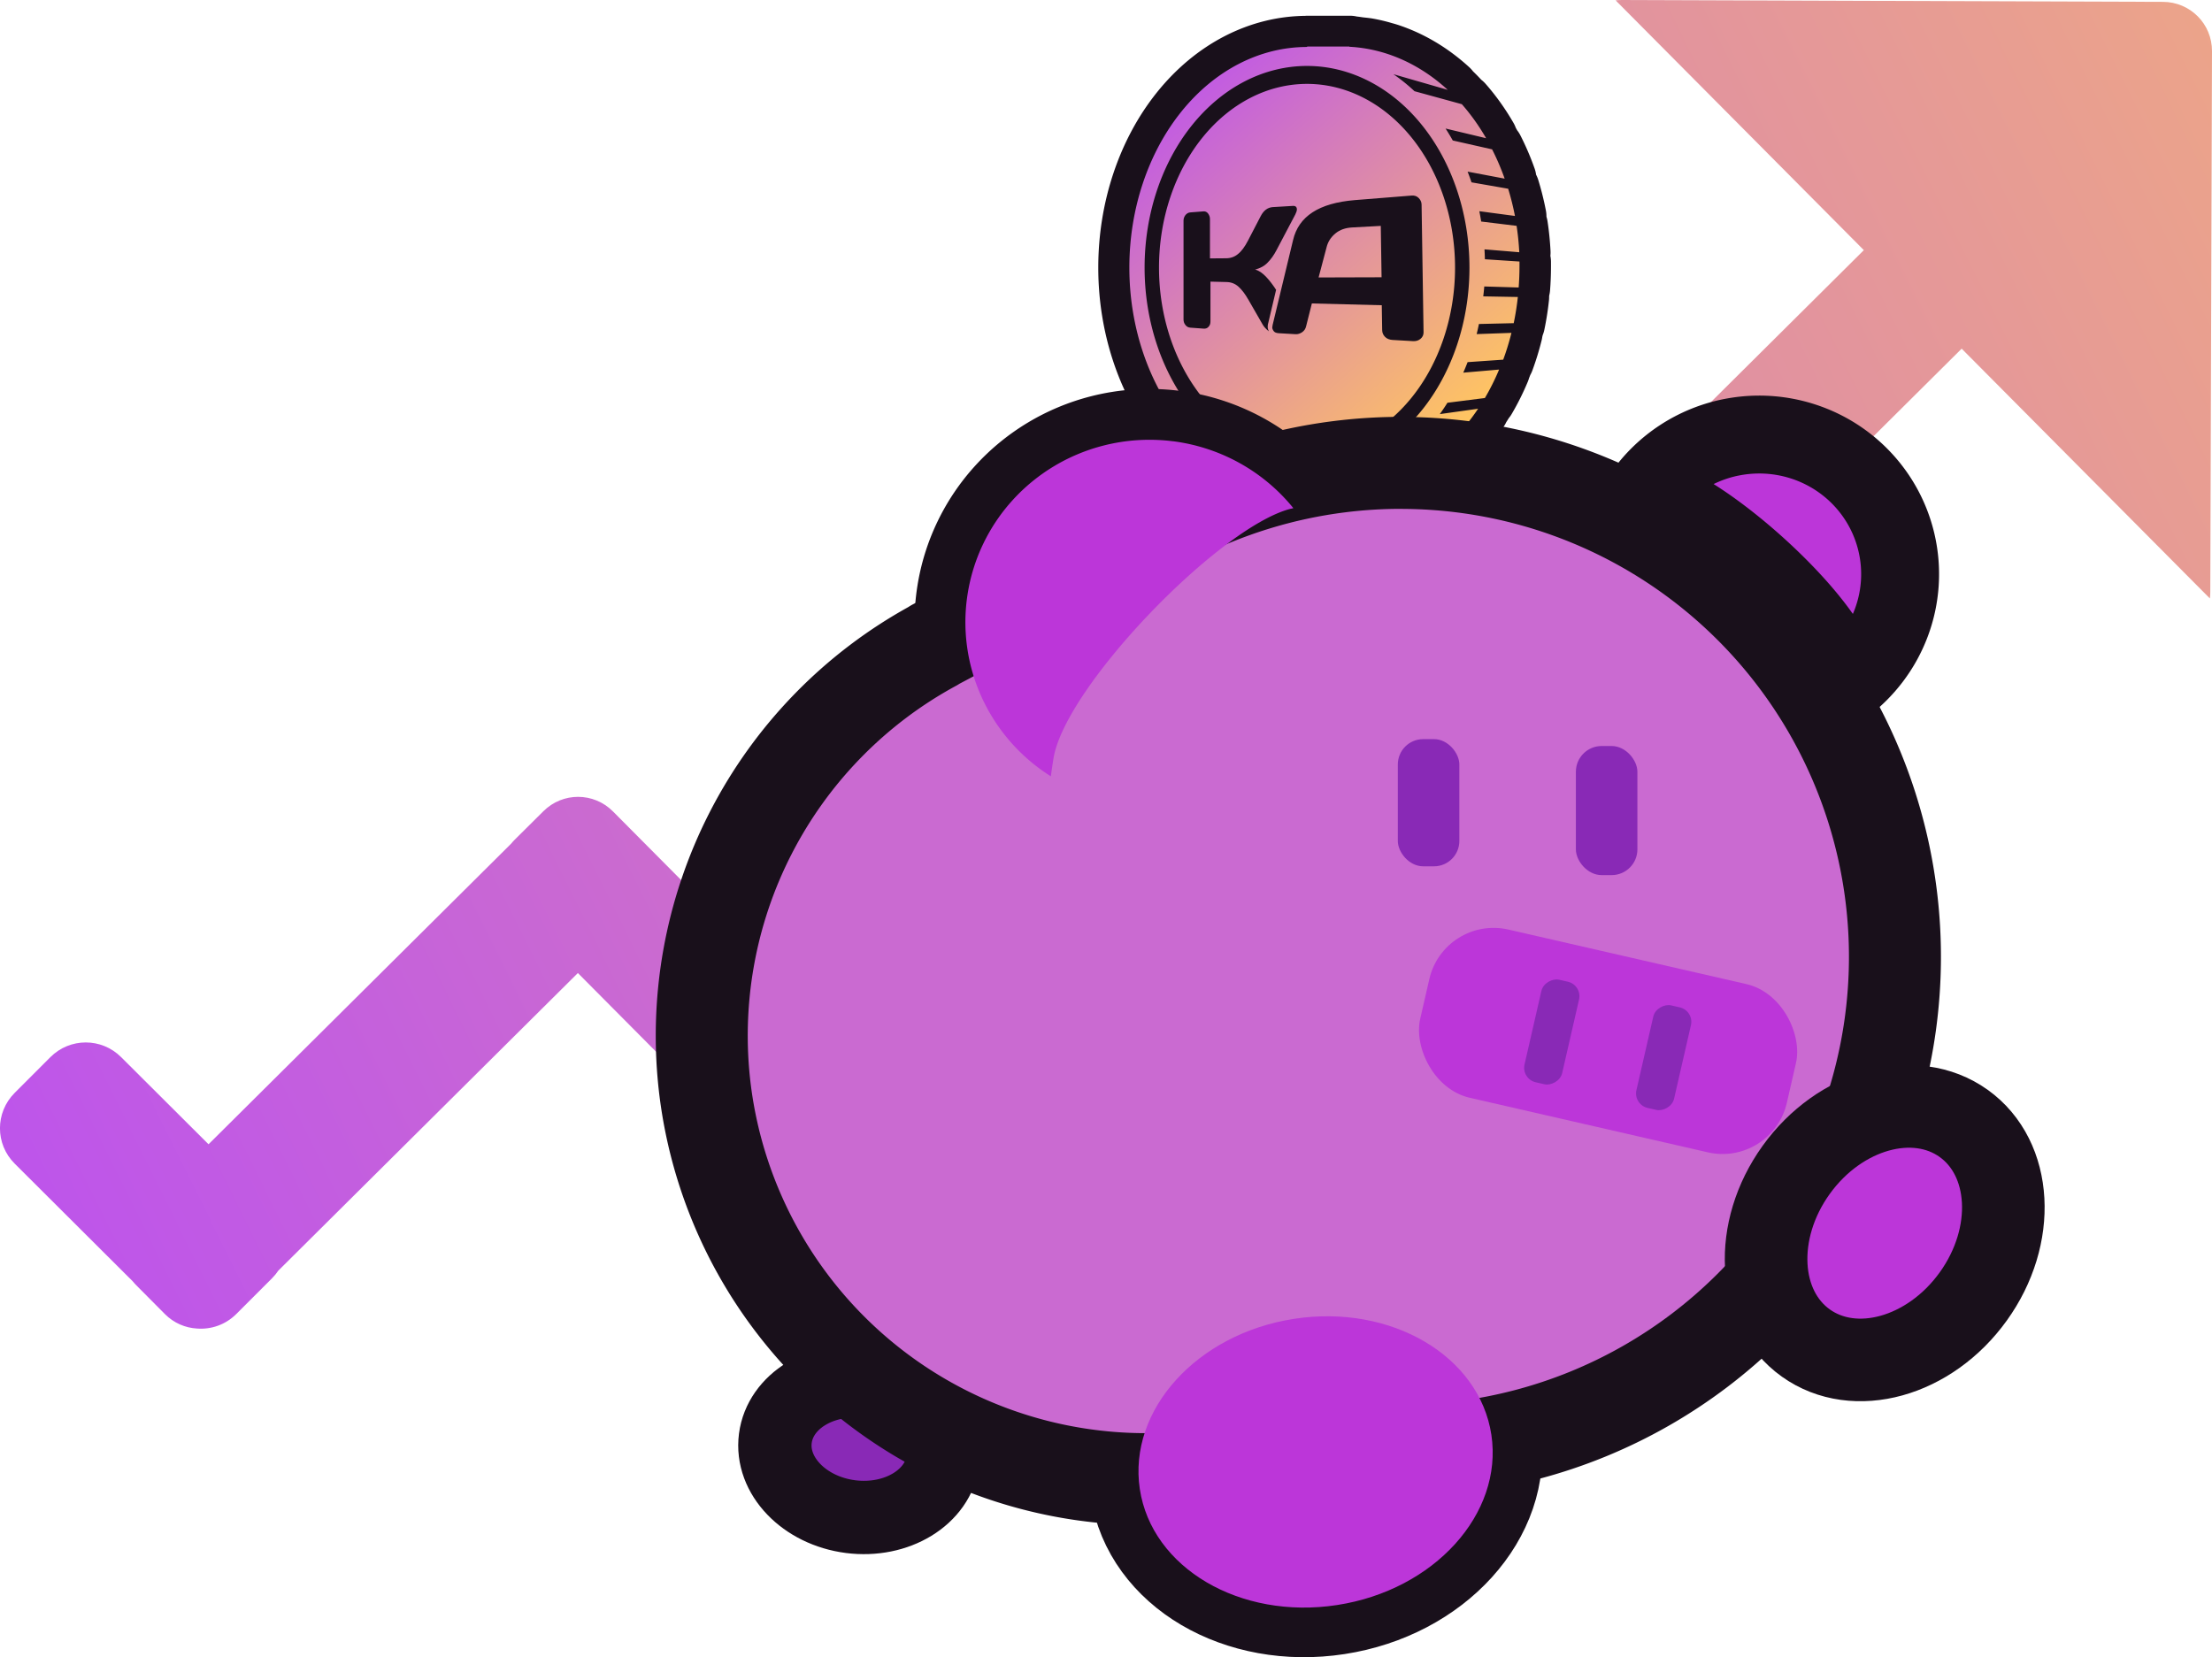 <?xml version="1.0" encoding="UTF-8" standalone="no"?>
<!-- Created with Inkscape (http://www.inkscape.org/) -->

<svg
   width="43.978mm"
   height="32.952mm"
   viewBox="0 0 43.978 32.952"
   version="1.1"
   id="svg1"
   xml:space="preserve"
   xmlns:xlink="http://www.w3.org/1999/xlink"
   xmlns="http://www.w3.org/2000/svg"
   xmlns:svg="http://www.w3.org/2000/svg"><defs
     id="defs1"><linearGradient
       id="linearGradient157"><stop
         style="stop-color:#b444ff;stop-opacity:1;"
         offset="0"
         id="stop157" /><stop
         style="stop-color:#ffc561;stop-opacity:1;"
         offset="1"
         id="stop158" /></linearGradient><linearGradient
       id="linearGradient12"><stop
         style="stop-color:#b444ff;stop-opacity:1;"
         offset="0"
         id="stop12" /><stop
         style="stop-color:#ffc561;stop-opacity:1;"
         offset="1"
         id="stop13" /></linearGradient><linearGradient
       xlink:href="#linearGradient12"
       id="linearGradient152"
       gradientUnits="userSpaceOnUse"
       x1="99.542"
       y1="34.102"
       x2="101.226"
       y2="36.008" /><linearGradient
       xlink:href="#linearGradient157"
       id="linearGradient158"
       x1="37.008"
       y1="120.903"
       x2="108.868"
       y2="85.263"
       gradientUnits="userSpaceOnUse" /></defs><g
     id="g151"
     style="display:inline"
     transform="translate(-45.059,-91.213)"><rect
       style="display:none;fill:#00ff00;fill-rule:evenodd;stroke-width:1.066;stroke-linecap:round;stroke-linejoin:round;paint-order:stroke fill markers"
       id="rect112"
       width="43.59"
       height="33.999"
       x="42.598"
       y="90.951"
       ry="0.221"
       rx="0.221" /><path
       id="rect153"
       style="fill:url(#linearGradient158);fill-opacity:1;fill-rule:evenodd;stroke:none;stroke-width:1.183;stroke-linecap:round;stroke-linejoin:round;paint-order:stroke fill markers"
       d="m 77.301,91.213 c -0.041,-1.26e-4 -0.081,0.003 -0.121,0.007 l 4.935,4.967 -18.094,17.979 -6.776,-6.819 c -0.382,-0.384 -0.998,-0.386 -1.382,-0.004 l -0.571,0.567 c -0.026,0.026 -0.05,0.053 -0.072,0.08 l -6.015,5.976 -1.738,-1.733 c -0.39,-0.389 -1.017,-0.389 -1.407,0.001 l -0.71,0.711 c -0.389,0.39 -0.389,1.017 10e-4,1.406 l 2.348,2.341 c 0.022,0.027 0.046,0.054 0.071,0.079 l 0.567,0.571 c 0.178,0.179 0.406,0.275 0.638,0.288 0.28,0.022 0.567,-0.074 0.782,-0.289 l 0.711,-0.711 c 0.046,-0.046 0.086,-0.095 0.121,-0.147 3.45e-4,-5.1e-4 6.89e-4,-10e-4 0.001,-0.002 l 5.958,-5.92 6.157,6.197 c 0.015,0.017 0.03,0.033 0.045,0.049 l 0.566,0.57 c 0.142,0.143 0.318,0.233 0.501,0.27 0.061,0.012 0.124,0.02 0.187,0.02 0.252,0.002 0.505,-0.093 0.699,-0.285 l 0.571,-0.567 c 0.018,-0.018 0.035,-0.035 0.052,-0.054 l 18.734,-18.615 4.935,4.967 c 0.005,-0.04 0.008,-0.08 0.008,-0.121 l 0.034,-10.762 c 8.33e-4,-0.271 -0.107,-0.515 -0.283,-0.692 -0.176,-0.177 -0.42,-0.287 -0.691,-0.288 z" /><g
       id="g120"
       transform="matrix(4.093,0,0,4.1,-340.396,-47.745)"
       style="display:inline;stroke-width:1.118"><path
         id="path113"
         style="display:inline;fill:#19101b;fill-opacity:1;fill-rule:evenodd;stroke:#19101b;stroke-width:0.302;stroke-linejoin:round;stroke-dasharray:none;stroke-dashoffset:0;stroke-opacity:1;paint-order:stroke fill markers"
         d="m 100.522,34.12 a 0.863,1.07 0 0 0 -0.862,1.07 0.863,1.07 0 0 0 0.862,1.07 v 4.51e-4 h 0.205 v -0.001 a 0.863,1.07 0 0 0 0.088,-0.012 0.863,1.07 0 0 0 0.023,-0.003 0.863,1.07 0 0 0 0.312,-0.148 l -0.002,3.38e-4 a 0.863,1.07 0 0 0 0.074,-0.064 l 0.002,-3.39e-4 a 0.863,1.07 0 0 0 0.13,-0.157 l -0.002,2.25e-4 a 0.863,1.07 0 0 0 0.033,-0.052 l 0.002,-2.26e-4 a 0.863,1.07 0 0 0 0.069,-0.138 l -10e-4,1.12e-4 a 0.863,1.07 0 0 0 0.019,-0.049 l 0.002,-1.13e-4 a 0.863,1.07 0 0 0 0.04,-0.13 h -0.001 a 0.863,1.07 0 0 0 0.011,-0.046 h 0.002 a 0.863,1.07 0 0 0 0.02,-0.127 h -0.001 a 0.863,1.07 0 0 0 0.004,-0.045 h 0.002 a 0.863,1.07 0 0 0 0.004,-0.099 0.863,1.07 0 0 0 0,-0.027 l -0.002,-1.13e-4 a 0.863,1.07 0 0 0 -0.002,-0.046 l 0.002,2.25e-4 a 0.863,1.07 0 0 0 -0.013,-0.128 l -0.002,-3.38e-4 a 0.863,1.07 0 0 0 -0.008,-0.047 l 0.003,3.39e-4 a 0.863,1.07 0 0 0 -0.033,-0.132 l -0.003,-4.51e-4 a 0.863,1.07 0 0 0 0,-1.13e-4 0.863,1.07 0 0 0 -0.016,-0.05 l 0.003,4.51e-4 a 0.863,1.07 0 0 0 -0.061,-0.142 l -0.003,-5.64e-4 v -1.12e-4 a 0.863,1.07 0 0 0 -0.03,-0.054 l 0.003,6.77e-4 a 0.863,1.07 0 0 0 -0.118,-0.165 l -0.004,-10e-4 a 0.863,1.07 0 0 0 -0.068,-0.069 l 0.004,10e-4 a 0.863,1.07 0 0 0 -0.294,-0.174 0.863,1.07 0 0 0 -0.021,-0.006 0.863,1.07 0 0 0 -0.081,-0.019 0.863,1.07 0 0 0 -0.036,-0.004 0.863,1.07 0 0 0 -0.046,-0.006 v -0.001 h -0.036 -0.168 z" /><path
         id="path114"
         style="display:inline;fill:url(#linearGradient152);fill-rule:evenodd;stroke:none;stroke-width:0.438;stroke-dasharray:none;stroke-dashoffset:0;stroke-opacity:1;paint-order:stroke fill markers"
         d="m 100.522,34.12 a 0.863,1.07 0 0 0 -0.862,1.07 0.863,1.07 0 0 0 0.862,1.07 v 5.17e-4 h 0.205 v -0.002 a 0.863,1.07 0 0 0 0.423,-0.162 l -0.229,0.043 a 0.863,1.07 0 0 0 0.095,-0.071 l 0.208,-0.037 a 0.863,1.07 0 0 0 0.13,-0.157 l -0.186,0.026 a 0.863,1.07 0 0 0 0.037,-0.055 l 0.182,-0.023 a 0.863,1.07 0 0 0 0.069,-0.138 l -0.174,0.015 a 0.863,1.07 0 0 0 0.021,-0.051 l 0.173,-0.012 a 0.863,1.07 0 0 0 0.04,-0.13 l -0.169,0.006 a 0.863,1.07 0 0 0 0.011,-0.049 l 0.169,-0.004 a 0.863,1.07 0 0 0 0.02,-0.127 l -0.168,-0.003 a 0.863,1.07 0 0 0 0.005,-0.048 l 0.167,0.005 a 0.863,1.07 0 0 0 0.004,-0.099 0.863,1.07 0 0 0 0,-0.027 l -0.168,-0.011 a 0.863,1.07 0 0 0 -0.002,-0.048 l 0.169,0.014 a 0.863,1.07 0 0 0 -0.013,-0.128 l -0.172,-0.021 a 0.863,1.07 0 0 0 -0.009,-0.05 l 0.173,0.023 a 0.863,1.07 0 0 0 -0.033,-0.132 l -0.178,-0.031 a 0.863,1.07 0 0 0 -0.019,-0.052 l 0.18,0.034 a 0.863,1.07 0 0 0 -0.061,-0.142 l -0.191,-0.043 a 0.863,1.07 0 0 0 -0.035,-0.058 l 0.197,0.047 a 0.863,1.07 0 0 0 -0.118,-0.165 l -0.23,-0.063 a 0.863,1.07 0 0 0 -5.1e-4,-5.17e-4 0.863,1.07 0 0 0 -0.102,-0.082 l 0.264,0.076 a 0.863,1.07 0 0 0 -0.478,-0.209 v -0.001 h -0.036 -0.168 z" /><path
         id="path119"
         style="display:inline;fill:#19101b;fill-opacity:1;stroke-width:0.005"
         d="m 101.071,34.854 -0.288,0.023 c -0.182,0.015 -0.284,0.082 -0.312,0.202 l -0.103,0.427 c -8e-4,0.004 -8.2e-4,0.008 -0.002,0.013 8e-5,0.005 0.002,0.011 0.007,0.018 0.005,0.007 0.013,0.01 0.025,0.011 l 0.086,0.005 c 0.012,6.74e-4 0.022,-0.003 0.033,-0.01 0.011,-0.008 0.017,-0.017 0.02,-0.03 l 0.029,-0.115 0.353,0.009 0.002,0.125 c 2.2e-4,0.014 0.005,0.025 0.015,0.035 0.009,0.009 0.022,0.014 0.037,0.015 l 0.104,0.006 c 0.015,8.52e-4 0.027,-0.003 0.037,-0.011 0.011,-0.009 0.016,-0.02 0.016,-0.033 l -0.01,-0.645 c -2.1e-4,-0.013 -0.006,-0.024 -0.015,-0.033 -0.009,-0.009 -0.021,-0.013 -0.035,-0.012 z m -1.119,0.085 c -0.009,5.73e-4 -0.017,0.005 -0.024,0.013 -0.006,0.008 -0.01,0.017 -0.01,0.028 v 0.499 c 0,0.01 0.003,0.02 0.01,0.028 0.006,0.008 0.014,0.012 0.024,0.013 l 0.068,0.005 c 0.009,7.03e-4 0.018,-0.002 0.024,-0.009 0.007,-0.007 0.01,-0.016 0.01,-0.027 v -0.201 l 0.081,0.002 c 0.023,4.45e-4 0.043,0.008 0.06,0.023 0.017,0.015 0.034,0.037 0.051,0.067 l 0.072,0.125 c 0.007,0.012 0.017,0.022 0.029,0.032 8.1e-4,6.5e-4 0.002,0.001 0.002,0.002 -0.003,-0.007 -0.006,-0.014 -0.006,-0.022 v -4.42e-4 -8.55e-4 c 2.6e-4,-0.006 5.8e-4,-0.012 0.002,-0.017 l 4.2e-4,2.6e-5 v -4.41e-4 l 0.04,-0.169 c -0.015,-0.023 -0.031,-0.045 -0.05,-0.065 -0.019,-0.02 -0.038,-0.033 -0.056,-0.037 0.026,-0.007 0.047,-0.018 0.063,-0.035 0.017,-0.017 0.032,-0.038 0.045,-0.063 l 0.095,-0.18 c 0.005,-0.01 0.008,-0.019 0.008,-0.025 0,-0.013 -0.007,-0.019 -0.021,-0.018 l -0.101,0.006 c -0.026,0.002 -0.046,0.017 -0.061,0.046 l -0.064,0.123 c -0.016,0.031 -0.033,0.054 -0.051,0.068 -0.017,0.014 -0.037,0.021 -0.06,0.021 l -0.081,6.14e-4 v -0.199 c 0,-0.011 -0.004,-0.02 -0.01,-0.028 -0.006,-0.008 -0.015,-0.011 -0.024,-0.01 z m 0.962,0.068 0.004,0.259 -0.318,9.36e-4 0.04,-0.151 c 0.007,-0.029 0.022,-0.052 0.045,-0.071 0.023,-0.019 0.051,-0.028 0.083,-0.03 z"
         transform="matrix(0.962,0,0,0.962,3.802,1.311)" /><path
         id="path120"
         style="display:inline;fill:#19101b;fill-opacity:1;fill-rule:evenodd;stroke-width:0.794;stroke-dasharray:0.794, 0.794"
         d="m 100.523,34.212 a 0.789,0.978 0 0 0 -0.789,0.978 0.789,0.978 0 0 0 0.789,0.978 0.789,0.978 0 0 0 0.789,-0.978 0.789,0.978 0 0 0 -0.789,-0.978 z m 0,0.087 a 0.719,0.891 0 0 1 0.719,0.891 0.719,0.891 0 0 1 -0.719,0.891 0.719,0.891 0 0 1 -0.719,-0.891 0.719,0.891 0 0 1 0.719,-0.891 z" /></g><path
       id="path121"
       style="display:inline;fill:none;fill-opacity:1;fill-rule:evenodd;stroke:#19101b;stroke-width:1.973;stroke-dasharray:none;stroke-opacity:1;paint-order:stroke fill markers"
       d="m 74.71,119.744 c 0.236,1.572 -1.137,3.087 -3.067,3.384 -1.93,0.297 -3.686,-0.736 -3.923,-2.307 -0.236,-1.572 1.137,-3.087 3.067,-3.384 1.93,-0.297 3.686,0.736 3.923,2.307 z" /><path
       id="path125"
       style="display:inline;fill:#8929b6;fill-opacity:1;fill-rule:evenodd;stroke:#19101b;stroke-width:1.458;stroke-dasharray:none;stroke-opacity:1;paint-order:stroke fill markers"
       d="m 101.049,120.509 c -0.096,0.741 -0.92,1.244 -1.841,1.126 -0.921,-0.119 -1.59,-0.816 -1.494,-1.556 0.096,-0.741 0.92,-1.244 1.841,-1.126 0.921,0.119 1.59,0.816 1.494,1.556 z"
       transform="translate(-37.24,-0.265)" /><path
       id="path126"
       style="display:inline;fill:#bc36d9;fill-opacity:1;fill-rule:evenodd;stroke:#19101b;stroke-width:1.549;stroke-linecap:round;stroke-linejoin:round;stroke-dasharray:none;stroke-dashoffset:0;stroke-opacity:1;paint-order:stroke markers fill"
       d="m 79.479,99.909 a 2.78,2.807 82.383 0 1 1.067,-0.009 2.78,2.807 82.383 0 1 2.219,2.107 2.78,2.807 82.383 0 1 -1.069,2.862 c -0.015,-0.076 -0.035,-0.165 -0.058,-0.265 -0.249,-1.079 -2.772,-3.342 -3.871,-3.543 -0.015,-0.002 -0.029,-0.004 -0.044,-0.007 a 2.78,2.807 82.383 0 1 1.754,-1.145 z" /><path
       id="path127"
       style="display:inline;fill:none;fill-opacity:1;fill-rule:evenodd;stroke:#19101b;stroke-width:2.022;stroke-linecap:round;stroke-linejoin:round;stroke-dasharray:none;stroke-dashoffset:0;stroke-opacity:1;paint-order:stroke markers fill"
       d="m 68.384,99.988 a 3.664,3.629 3.572 0 0 -1.391,0.086 3.664,3.629 3.572 0 0 -2.696,2.948 3.664,3.629 3.572 0 0 1.655,3.628 c 0.012,-0.1 0.03,-0.218 0.051,-0.351 0.225,-1.428 3.302,-4.606 4.714,-4.969 0.019,-0.003 0.038,-0.007 0.056,-0.013 a 3.664,3.629 3.572 0 0 -2.39,-1.33 z" /><path
       id="path128"
       style="display:inline;fill:#ca6ad1;fill-opacity:1;fill-rule:evenodd;stroke:#19101b;stroke-width:1.829;stroke-linecap:round;stroke-linejoin:round;stroke-dasharray:none;stroke-opacity:1;paint-order:stroke fill markers"
       d="m 59.932,108.705 a 9.822,9.822 0 0 0 -1.282,-0.084 9.822,9.822 0 0 0 -3.385,0.602 l -3.85e-4,-0.001 -5.054,1.919 5.76e-4,0.004 a 8.83,8.83 0 0 0 -5.617,8.225 8.83,8.83 0 0 0 8.594,8.814 l 0.002,0.013 0.235,0.003 a 8.83,8.83 0 0 0 0.01,2.6e-4 l 4.99,0.063 a 9.822,9.822 0 0 0 0.225,0.003 9.822,9.822 0 0 0 9.822,-9.822 9.822,9.822 0 0 0 -8.54,-9.738 z"
       transform="rotate(-7.137)" /><path
       id="path139"
       style="display:inline;fill:#bc36d9;fill-opacity:1;fill-rule:evenodd;stroke:#19101b;stroke-width:1.642;stroke-dasharray:none;stroke-opacity:1;paint-order:stroke fill markers"
       d="m 84.1,113.551 c 0.972,0.696 1.057,2.237 0.19,3.442 -0.867,1.206 -2.358,1.619 -3.33,0.924 -0.972,-0.696 -1.057,-2.237 -0.19,-3.442 0.867,-1.206 2.358,-1.619 3.33,-0.924 z" /><rect
       style="display:inline;fill:#8929b6;fill-opacity:1;fill-rule:evenodd;stroke-width:0.651;stroke-linecap:round;stroke-linejoin:round;paint-order:stroke fill markers"
       id="rect143"
       width="1.223"
       height="2.567"
       x="76.39"
       y="106.047"
       ry="0.512"
       rx="0.512" /><rect
       style="display:inline;fill:#8929b6;fill-opacity:1;fill-rule:evenodd;stroke-width:0.699;stroke-linecap:round;stroke-linejoin:round;paint-order:stroke fill markers"
       id="rect144"
       width="1.223"
       height="2.529"
       x="72.85"
       y="105.91"
       ry="0.504"
       rx="0.504" /><g
       id="g147"
       style="display:inline;fill:#c44fd1;fill-opacity:1"
       transform="matrix(4.045,0.927,-0.927,4.045,-265.654,-135.696)"><rect
         style="fill:#bc36d9;fill-opacity:1;fill-rule:evenodd;stroke-width:0.865;stroke-dasharray:0.865, 0.865"
         id="rect145"
         width="1.802"
         height="0.827"
         x="92.918"
         y="39.299"
         ry="0.316"
         rx="0.316" /><rect
         style="fill:#8929b6;fill-opacity:1;fill-rule:evenodd;stroke-width:0.216;stroke-dasharray:0.216, 0.216"
         id="rect146"
         width="0.504"
         height="0.185"
         x="39.479"
         y="-93.639"
         ry="0.071"
         transform="rotate(90)"
         rx="0.071" /><rect
         style="fill:#8929b6;fill-opacity:1;fill-rule:evenodd;stroke-width:0.216;stroke-dasharray:0.216, 0.216"
         id="rect147"
         width="0.504"
         height="0.185"
         x="39.479"
         y="-94.189"
         ry="0.071"
         transform="rotate(90)"
         rx="0.071" /></g><path
       id="path147"
       style="display:inline;fill:#bc36d9;fill-opacity:1;fill-rule:evenodd;stroke:none;stroke-width:2.022;stroke-linecap:round;stroke-linejoin:round;stroke-dasharray:none;stroke-dashoffset:0;stroke-opacity:1;paint-order:stroke markers fill"
       d="m 68.384,99.988 a 3.664,3.629 3.572 0 0 -1.391,0.086 3.664,3.629 3.572 0 0 -2.696,2.948 3.664,3.629 3.572 0 0 1.655,3.628 c 0.012,-0.1 0.03,-0.218 0.051,-0.351 0.225,-1.428 3.302,-4.606 4.714,-4.969 0.019,-0.003 0.038,-0.007 0.056,-0.013 a 3.664,3.629 3.572 0 0 -2.39,-1.33 z" /><path
       id="path148"
       style="display:inline;fill:#bc36d9;fill-opacity:1;fill-rule:evenodd;stroke:none;stroke-width:1.973;stroke-dasharray:none;stroke-opacity:1;paint-order:stroke fill markers"
       d="m 74.71,119.744 c 0.236,1.572 -1.137,3.087 -3.067,3.384 -1.93,0.297 -3.686,-0.736 -3.923,-2.307 -0.236,-1.572 1.137,-3.087 3.067,-3.384 1.93,-0.297 3.686,0.736 3.923,2.307 z" /></g><style
     type="text/css"
     id="style1">

<![CDATA[
	.st0{fill-rule:evenodd;clip-rule:evenodd;}
]]>

</style></svg>
